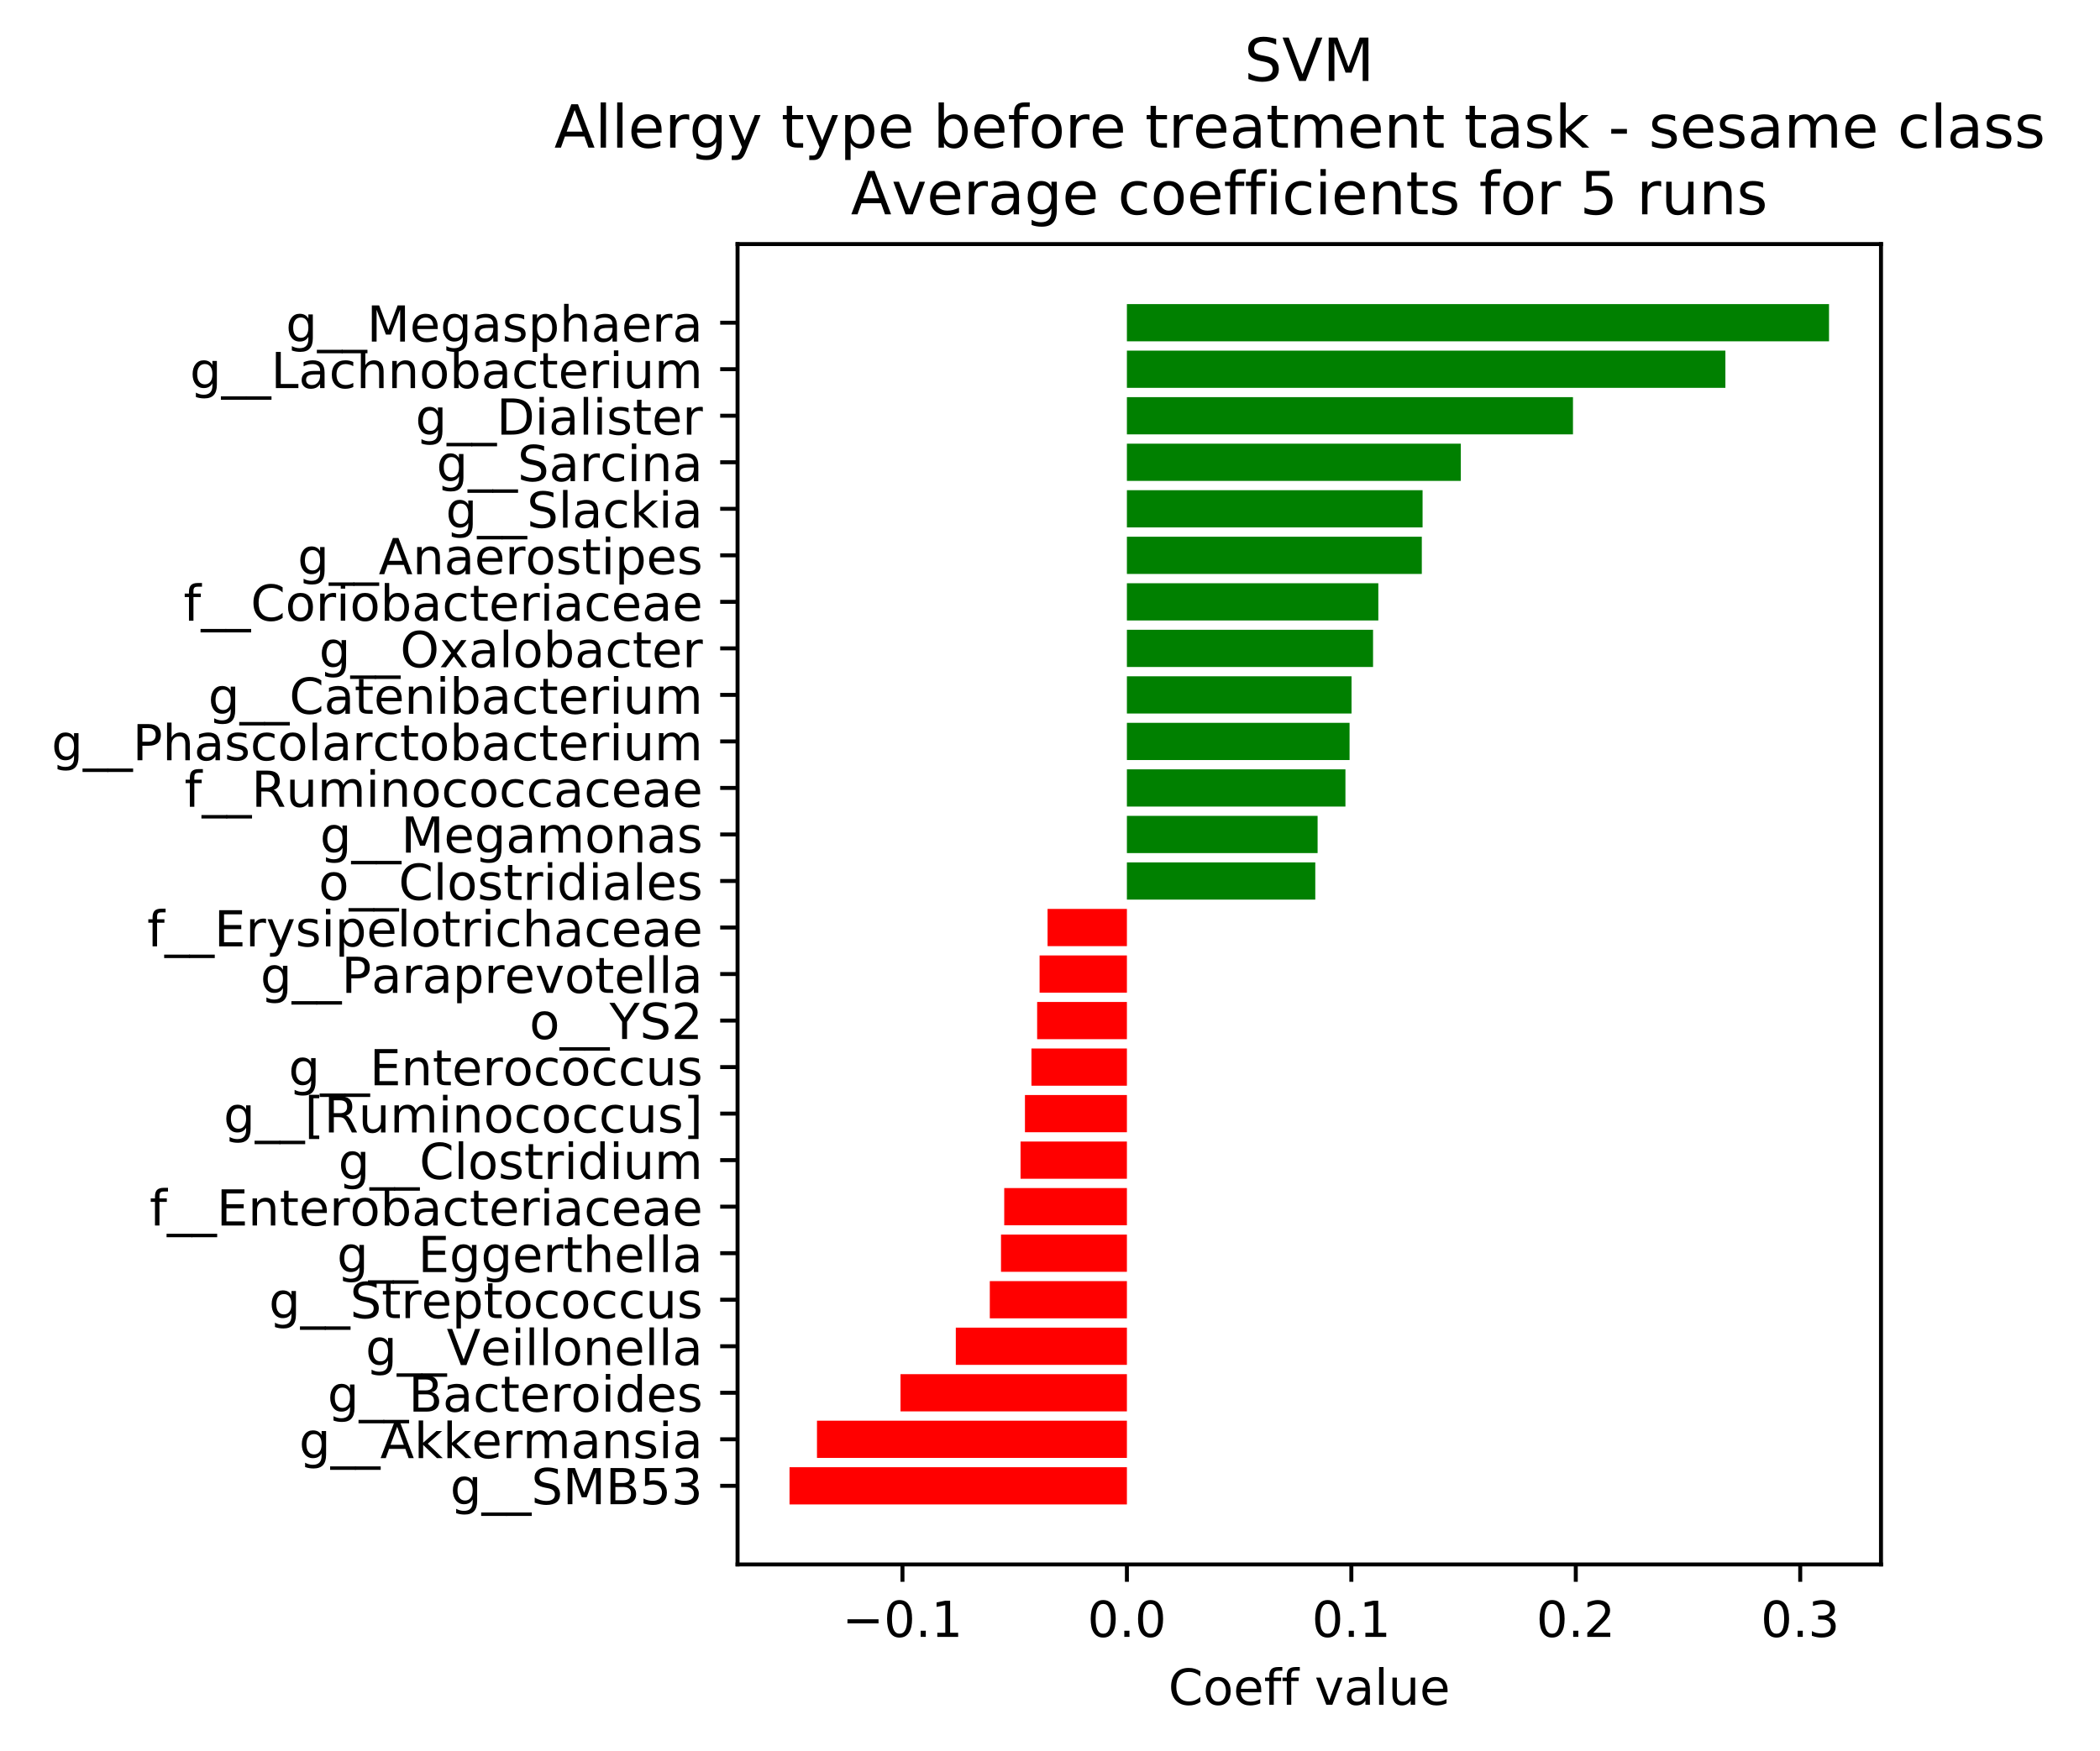 <?xml version="1.0" encoding="utf-8" standalone="no"?>
<!DOCTYPE svg PUBLIC "-//W3C//DTD SVG 1.1//EN"
  "http://www.w3.org/Graphics/SVG/1.1/DTD/svg11.dtd">
<!-- Created with matplotlib (https://matplotlib.org/) -->
<svg height="352.861pt" version="1.1" viewBox="0 0 423.145 352.861" width="423.145pt" xmlns="http://www.w3.org/2000/svg" xmlns:xlink="http://www.w3.org/1999/xlink">
 <defs>
  <style type="text/css">
*{stroke-linecap:butt;stroke-linejoin:round;}
  </style>
 </defs>
 <g id="figure_1">
  <g id="patch_1">
   <path d="M 0 352.861 
L 423.145 352.861 
L 423.145 0 
L 0 0 
z
" style="fill:#ffffff;"/>
  </g>
  <g id="axes_1">
   <g id="patch_2">
    <path d="M 148.616 315.305 
L 379.016 315.305 
L 379.016 49.193 
L 148.616 49.193 
z
" style="fill:#ffffff;"/>
   </g>
   <g id="patch_3">
    <path clip-path="url(#p860a57037d)" d="M 227.068 303.209 
L 159.088 303.209 
L 159.088 295.707 
L 227.068 295.707 
z
" style="fill:#ff0000;"/>
   </g>
   <g id="patch_4">
    <path clip-path="url(#p860a57037d)" d="M 227.068 293.832 
L 164.62 293.832 
L 164.62 286.331 
L 227.068 286.331 
z
" style="fill:#ff0000;"/>
   </g>
   <g id="patch_5">
    <path clip-path="url(#p860a57037d)" d="M 227.068 284.455 
L 181.451 284.455 
L 181.451 276.954 
L 227.068 276.954 
z
" style="fill:#ff0000;"/>
   </g>
   <g id="patch_6">
    <path clip-path="url(#p860a57037d)" d="M 227.068 275.079 
L 192.593 275.079 
L 192.593 267.577 
L 227.068 267.577 
z
" style="fill:#ff0000;"/>
   </g>
   <g id="patch_7">
    <path clip-path="url(#p860a57037d)" d="M 227.068 265.702 
L 199.443 265.702 
L 199.443 258.201 
L 227.068 258.201 
z
" style="fill:#ff0000;"/>
   </g>
   <g id="patch_8">
    <path clip-path="url(#p860a57037d)" d="M 227.068 256.325 
L 201.7 256.325 
L 201.7 248.824 
L 227.068 248.824 
z
" style="fill:#ff0000;"/>
   </g>
   <g id="patch_9">
    <path clip-path="url(#p860a57037d)" d="M 227.068 246.948 
L 202.35 246.948 
L 202.35 239.447 
L 227.068 239.447 
z
" style="fill:#ff0000;"/>
   </g>
   <g id="patch_10">
    <path clip-path="url(#p860a57037d)" d="M 227.068 237.572 
L 205.638 237.572 
L 205.638 230.07 
L 227.068 230.07 
z
" style="fill:#ff0000;"/>
   </g>
   <g id="patch_11">
    <path clip-path="url(#p860a57037d)" d="M 227.068 228.195 
L 206.526 228.195 
L 206.526 220.694 
L 227.068 220.694 
z
" style="fill:#ff0000;"/>
   </g>
   <g id="patch_12">
    <path clip-path="url(#p860a57037d)" d="M 227.068 218.818 
L 207.834 218.818 
L 207.834 211.317 
L 227.068 211.317 
z
" style="fill:#ff0000;"/>
   </g>
   <g id="patch_13">
    <path clip-path="url(#p860a57037d)" d="M 227.068 209.441 
L 208.982 209.441 
L 208.982 201.94 
L 227.068 201.94 
z
" style="fill:#ff0000;"/>
   </g>
   <g id="patch_14">
    <path clip-path="url(#p860a57037d)" d="M 227.068 200.065 
L 209.474 200.065 
L 209.474 192.563 
L 227.068 192.563 
z
" style="fill:#ff0000;"/>
   </g>
   <g id="patch_15">
    <path clip-path="url(#p860a57037d)" d="M 227.068 190.688 
L 211.081 190.688 
L 211.081 183.187 
L 227.068 183.187 
z
" style="fill:#ff0000;"/>
   </g>
   <g id="patch_16">
    <path clip-path="url(#p860a57037d)" d="M 227.068 181.311 
L 265.025 181.311 
L 265.025 173.81 
L 227.068 173.81 
z
" style="fill:#008000;"/>
   </g>
   <g id="patch_17">
    <path clip-path="url(#p860a57037d)" d="M 227.068 171.934 
L 265.493 171.934 
L 265.493 164.433 
L 227.068 164.433 
z
" style="fill:#008000;"/>
   </g>
   <g id="patch_18">
    <path clip-path="url(#p860a57037d)" d="M 227.068 162.558 
L 271.101 162.558 
L 271.101 155.056 
L 227.068 155.056 
z
" style="fill:#008000;"/>
   </g>
   <g id="patch_19">
    <path clip-path="url(#p860a57037d)" d="M 227.068 153.181 
L 271.934 153.181 
L 271.934 145.68 
L 227.068 145.68 
z
" style="fill:#008000;"/>
   </g>
   <g id="patch_20">
    <path clip-path="url(#p860a57037d)" d="M 227.068 143.804 
L 272.329 143.804 
L 272.329 136.303 
L 227.068 136.303 
z
" style="fill:#008000;"/>
   </g>
   <g id="patch_21">
    <path clip-path="url(#p860a57037d)" d="M 227.068 134.427 
L 276.666 134.427 
L 276.666 126.926 
L 227.068 126.926 
z
" style="fill:#008000;"/>
   </g>
   <g id="patch_22">
    <path clip-path="url(#p860a57037d)" d="M 227.068 125.051 
L 277.729 125.051 
L 277.729 117.549 
L 227.068 117.549 
z
" style="fill:#008000;"/>
   </g>
   <g id="patch_23">
    <path clip-path="url(#p860a57037d)" d="M 227.068 115.674 
L 286.491 115.674 
L 286.491 108.173 
L 227.068 108.173 
z
" style="fill:#008000;"/>
   </g>
   <g id="patch_24">
    <path clip-path="url(#p860a57037d)" d="M 227.068 106.297 
L 286.646 106.297 
L 286.646 98.796 
L 227.068 98.796 
z
" style="fill:#008000;"/>
   </g>
   <g id="patch_25">
    <path clip-path="url(#p860a57037d)" d="M 227.068 96.921 
L 294.348 96.921 
L 294.348 89.419 
L 227.068 89.419 
z
" style="fill:#008000;"/>
   </g>
   <g id="patch_26">
    <path clip-path="url(#p860a57037d)" d="M 227.068 87.544 
L 316.95 87.544 
L 316.95 80.042 
L 227.068 80.042 
z
" style="fill:#008000;"/>
   </g>
   <g id="patch_27">
    <path clip-path="url(#p860a57037d)" d="M 227.068 78.167 
L 347.661 78.167 
L 347.661 70.666 
L 227.068 70.666 
z
" style="fill:#008000;"/>
   </g>
   <g id="patch_28">
    <path clip-path="url(#p860a57037d)" d="M 227.068 68.79 
L 368.543 68.79 
L 368.543 61.289 
L 227.068 61.289 
z
" style="fill:#008000;"/>
   </g>
   <g id="matplotlib.axis_1">
    <g id="xtick_1">
     <g id="line2d_1">
      <defs>
       <path d="M 0 0 
L 0 3.5 
" id="m7d50c75ca8" style="stroke:#000000;stroke-width:0.8;"/>
      </defs>
      <g>
       <use style="stroke:#000000;stroke-width:0.8;" x="181.844" xlink:href="#m7d50c75ca8" y="315.305"/>
      </g>
     </g>
     <g id="text_1">
      <!-- −0.1 -->
      <defs>
       <path d="M 10.594 35.5 
L 73.188 35.5 
L 73.188 27.203 
L 10.594 27.203 
z
" id="DejaVuSans-8722"/>
       <path d="M 31.781 66.406 
Q 24.172 66.406 20.328 58.906 
Q 16.5 51.422 16.5 36.375 
Q 16.5 21.391 20.328 13.891 
Q 24.172 6.391 31.781 6.391 
Q 39.453 6.391 43.281 13.891 
Q 47.125 21.391 47.125 36.375 
Q 47.125 51.422 43.281 58.906 
Q 39.453 66.406 31.781 66.406 
z
M 31.781 74.219 
Q 44.047 74.219 50.516 64.516 
Q 56.984 54.828 56.984 36.375 
Q 56.984 17.969 50.516 8.266 
Q 44.047 -1.422 31.781 -1.422 
Q 19.531 -1.422 13.062 8.266 
Q 6.594 17.969 6.594 36.375 
Q 6.594 54.828 13.062 64.516 
Q 19.531 74.219 31.781 74.219 
z
" id="DejaVuSans-48"/>
       <path d="M 10.688 12.406 
L 21 12.406 
L 21 0 
L 10.688 0 
z
" id="DejaVuSans-46"/>
       <path d="M 12.406 8.297 
L 28.516 8.297 
L 28.516 63.922 
L 10.984 60.406 
L 10.984 69.391 
L 28.422 72.906 
L 38.281 72.906 
L 38.281 8.297 
L 54.391 8.297 
L 54.391 0 
L 12.406 0 
z
" id="DejaVuSans-49"/>
      </defs>
      <g transform="translate(169.702 329.903)scale(0.1 -0.1)">
       <use xlink:href="#DejaVuSans-8722"/>
       <use x="83.789" xlink:href="#DejaVuSans-48"/>
       <use x="147.412" xlink:href="#DejaVuSans-46"/>
       <use x="179.199" xlink:href="#DejaVuSans-49"/>
      </g>
     </g>
    </g>
    <g id="xtick_2">
     <g id="line2d_2">
      <g>
       <use style="stroke:#000000;stroke-width:0.8;" x="227.068" xlink:href="#m7d50c75ca8" y="315.305"/>
      </g>
     </g>
     <g id="text_2">
      <!-- 0.0 -->
      <g transform="translate(219.117 329.903)scale(0.1 -0.1)">
       <use xlink:href="#DejaVuSans-48"/>
       <use x="63.623" xlink:href="#DejaVuSans-46"/>
       <use x="95.41" xlink:href="#DejaVuSans-48"/>
      </g>
     </g>
    </g>
    <g id="xtick_3">
     <g id="line2d_3">
      <g>
       <use style="stroke:#000000;stroke-width:0.8;" x="272.293" xlink:href="#m7d50c75ca8" y="315.305"/>
      </g>
     </g>
     <g id="text_3">
      <!-- 0.1 -->
      <g transform="translate(264.341 329.903)scale(0.1 -0.1)">
       <use xlink:href="#DejaVuSans-48"/>
       <use x="63.623" xlink:href="#DejaVuSans-46"/>
       <use x="95.41" xlink:href="#DejaVuSans-49"/>
      </g>
     </g>
    </g>
    <g id="xtick_4">
     <g id="line2d_4">
      <g>
       <use style="stroke:#000000;stroke-width:0.8;" x="317.517" xlink:href="#m7d50c75ca8" y="315.305"/>
      </g>
     </g>
     <g id="text_4">
      <!-- 0.2 -->
      <defs>
       <path d="M 19.188 8.297 
L 53.609 8.297 
L 53.609 0 
L 7.328 0 
L 7.328 8.297 
Q 12.938 14.109 22.625 23.891 
Q 32.328 33.688 34.812 36.531 
Q 39.547 41.844 41.422 45.531 
Q 43.312 49.219 43.312 52.781 
Q 43.312 58.594 39.234 62.25 
Q 35.156 65.922 28.609 65.922 
Q 23.969 65.922 18.812 64.312 
Q 13.672 62.703 7.812 59.422 
L 7.812 69.391 
Q 13.766 71.781 18.938 73 
Q 24.125 74.219 28.422 74.219 
Q 39.75 74.219 46.484 68.547 
Q 53.219 62.891 53.219 53.422 
Q 53.219 48.922 51.531 44.891 
Q 49.859 40.875 45.406 35.406 
Q 44.188 33.984 37.641 27.219 
Q 31.109 20.453 19.188 8.297 
z
" id="DejaVuSans-50"/>
      </defs>
      <g transform="translate(309.566 329.903)scale(0.1 -0.1)">
       <use xlink:href="#DejaVuSans-48"/>
       <use x="63.623" xlink:href="#DejaVuSans-46"/>
       <use x="95.41" xlink:href="#DejaVuSans-50"/>
      </g>
     </g>
    </g>
    <g id="xtick_5">
     <g id="line2d_5">
      <g>
       <use style="stroke:#000000;stroke-width:0.8;" x="362.742" xlink:href="#m7d50c75ca8" y="315.305"/>
      </g>
     </g>
     <g id="text_5">
      <!-- 0.3 -->
      <defs>
       <path d="M 40.578 39.312 
Q 47.656 37.797 51.625 33 
Q 55.609 28.219 55.609 21.188 
Q 55.609 10.406 48.188 4.484 
Q 40.766 -1.422 27.094 -1.422 
Q 22.516 -1.422 17.656 -0.516 
Q 12.797 0.391 7.625 2.203 
L 7.625 11.719 
Q 11.719 9.328 16.594 8.109 
Q 21.484 6.891 26.812 6.891 
Q 36.078 6.891 40.938 10.547 
Q 45.797 14.203 45.797 21.188 
Q 45.797 27.641 41.281 31.266 
Q 36.766 34.906 28.719 34.906 
L 20.219 34.906 
L 20.219 43.016 
L 29.109 43.016 
Q 36.375 43.016 40.234 45.922 
Q 44.094 48.828 44.094 54.297 
Q 44.094 59.906 40.109 62.906 
Q 36.141 65.922 28.719 65.922 
Q 24.656 65.922 20.016 65.031 
Q 15.375 64.156 9.812 62.312 
L 9.812 71.094 
Q 15.438 72.656 20.344 73.438 
Q 25.25 74.219 29.594 74.219 
Q 40.828 74.219 47.359 69.109 
Q 53.906 64.016 53.906 55.328 
Q 53.906 49.266 50.438 45.094 
Q 46.969 40.922 40.578 39.312 
z
" id="DejaVuSans-51"/>
      </defs>
      <g transform="translate(354.791 329.903)scale(0.1 -0.1)">
       <use xlink:href="#DejaVuSans-48"/>
       <use x="63.623" xlink:href="#DejaVuSans-46"/>
       <use x="95.41" xlink:href="#DejaVuSans-51"/>
      </g>
     </g>
    </g>
    <g id="text_6">
     <!-- Coeff value -->
     <defs>
      <path d="M 64.406 67.281 
L 64.406 56.891 
Q 59.422 61.531 53.781 63.812 
Q 48.141 66.109 41.797 66.109 
Q 29.297 66.109 22.656 58.469 
Q 16.016 50.828 16.016 36.375 
Q 16.016 21.969 22.656 14.328 
Q 29.297 6.688 41.797 6.688 
Q 48.141 6.688 53.781 8.984 
Q 59.422 11.281 64.406 15.922 
L 64.406 5.609 
Q 59.234 2.094 53.438 0.328 
Q 47.656 -1.422 41.219 -1.422 
Q 24.656 -1.422 15.125 8.703 
Q 5.609 18.844 5.609 36.375 
Q 5.609 53.953 15.125 64.078 
Q 24.656 74.219 41.219 74.219 
Q 47.75 74.219 53.531 72.484 
Q 59.328 70.75 64.406 67.281 
z
" id="DejaVuSans-67"/>
      <path d="M 30.609 48.391 
Q 23.391 48.391 19.188 42.75 
Q 14.984 37.109 14.984 27.297 
Q 14.984 17.484 19.156 11.844 
Q 23.344 6.203 30.609 6.203 
Q 37.797 6.203 41.984 11.859 
Q 46.188 17.531 46.188 27.297 
Q 46.188 37.016 41.984 42.703 
Q 37.797 48.391 30.609 48.391 
z
M 30.609 56 
Q 42.328 56 49.016 48.375 
Q 55.719 40.766 55.719 27.297 
Q 55.719 13.875 49.016 6.219 
Q 42.328 -1.422 30.609 -1.422 
Q 18.844 -1.422 12.172 6.219 
Q 5.516 13.875 5.516 27.297 
Q 5.516 40.766 12.172 48.375 
Q 18.844 56 30.609 56 
z
" id="DejaVuSans-111"/>
      <path d="M 56.203 29.594 
L 56.203 25.203 
L 14.891 25.203 
Q 15.484 15.922 20.484 11.062 
Q 25.484 6.203 34.422 6.203 
Q 39.594 6.203 44.453 7.469 
Q 49.312 8.734 54.109 11.281 
L 54.109 2.781 
Q 49.266 0.734 44.188 -0.344 
Q 39.109 -1.422 33.891 -1.422 
Q 20.797 -1.422 13.156 6.188 
Q 5.516 13.812 5.516 26.812 
Q 5.516 40.234 12.766 48.109 
Q 20.016 56 32.328 56 
Q 43.359 56 49.781 48.891 
Q 56.203 41.797 56.203 29.594 
z
M 47.219 32.234 
Q 47.125 39.594 43.094 43.984 
Q 39.062 48.391 32.422 48.391 
Q 24.906 48.391 20.391 44.141 
Q 15.875 39.891 15.188 32.172 
z
" id="DejaVuSans-101"/>
      <path d="M 37.109 75.984 
L 37.109 68.5 
L 28.516 68.5 
Q 23.688 68.5 21.797 66.547 
Q 19.922 64.594 19.922 59.516 
L 19.922 54.688 
L 34.719 54.688 
L 34.719 47.703 
L 19.922 47.703 
L 19.922 0 
L 10.891 0 
L 10.891 47.703 
L 2.297 47.703 
L 2.297 54.688 
L 10.891 54.688 
L 10.891 58.5 
Q 10.891 67.625 15.141 71.797 
Q 19.391 75.984 28.609 75.984 
z
" id="DejaVuSans-102"/>
      <path id="DejaVuSans-32"/>
      <path d="M 2.984 54.688 
L 12.5 54.688 
L 29.594 8.797 
L 46.688 54.688 
L 56.203 54.688 
L 35.688 0 
L 23.484 0 
z
" id="DejaVuSans-118"/>
      <path d="M 34.281 27.484 
Q 23.391 27.484 19.188 25 
Q 14.984 22.516 14.984 16.5 
Q 14.984 11.719 18.141 8.906 
Q 21.297 6.109 26.703 6.109 
Q 34.188 6.109 38.703 11.406 
Q 43.219 16.703 43.219 25.484 
L 43.219 27.484 
z
M 52.203 31.203 
L 52.203 0 
L 43.219 0 
L 43.219 8.297 
Q 40.141 3.328 35.547 0.953 
Q 30.953 -1.422 24.312 -1.422 
Q 15.922 -1.422 10.953 3.297 
Q 6 8.016 6 15.922 
Q 6 25.141 12.172 29.828 
Q 18.359 34.516 30.609 34.516 
L 43.219 34.516 
L 43.219 35.406 
Q 43.219 41.609 39.141 45 
Q 35.062 48.391 27.688 48.391 
Q 23 48.391 18.547 47.266 
Q 14.109 46.141 10.016 43.891 
L 10.016 52.203 
Q 14.938 54.109 19.578 55.047 
Q 24.219 56 28.609 56 
Q 40.484 56 46.344 49.844 
Q 52.203 43.703 52.203 31.203 
z
" id="DejaVuSans-97"/>
      <path d="M 9.422 75.984 
L 18.406 75.984 
L 18.406 0 
L 9.422 0 
z
" id="DejaVuSans-108"/>
      <path d="M 8.5 21.578 
L 8.5 54.688 
L 17.484 54.688 
L 17.484 21.922 
Q 17.484 14.156 20.5 10.266 
Q 23.531 6.391 29.594 6.391 
Q 36.859 6.391 41.078 11.031 
Q 45.312 15.672 45.312 23.688 
L 45.312 54.688 
L 54.297 54.688 
L 54.297 0 
L 45.312 0 
L 45.312 8.406 
Q 42.047 3.422 37.719 1 
Q 33.406 -1.422 27.688 -1.422 
Q 18.266 -1.422 13.375 4.438 
Q 8.5 10.297 8.5 21.578 
z
M 31.109 56 
z
" id="DejaVuSans-117"/>
     </defs>
     <g transform="translate(235.421 343.581)scale(0.1 -0.1)">
      <use xlink:href="#DejaVuSans-67"/>
      <use x="69.824" xlink:href="#DejaVuSans-111"/>
      <use x="131.006" xlink:href="#DejaVuSans-101"/>
      <use x="192.529" xlink:href="#DejaVuSans-102"/>
      <use x="227.734" xlink:href="#DejaVuSans-102"/>
      <use x="262.939" xlink:href="#DejaVuSans-32"/>
      <use x="294.727" xlink:href="#DejaVuSans-118"/>
      <use x="353.906" xlink:href="#DejaVuSans-97"/>
      <use x="415.186" xlink:href="#DejaVuSans-108"/>
      <use x="442.969" xlink:href="#DejaVuSans-117"/>
      <use x="506.348" xlink:href="#DejaVuSans-101"/>
     </g>
    </g>
   </g>
   <g id="matplotlib.axis_2">
    <g id="ytick_1">
     <g id="line2d_6">
      <defs>
       <path d="M 0 0 
L -3.5 0 
" id="m09bf3fcb4b" style="stroke:#000000;stroke-width:0.8;"/>
      </defs>
      <g>
       <use style="stroke:#000000;stroke-width:0.8;" x="148.616" xlink:href="#m09bf3fcb4b" y="299.458"/>
      </g>
     </g>
     <g id="text_7">
      <!--  g__SMB53 -->
      <defs>
       <path d="M 45.406 27.984 
Q 45.406 37.75 41.375 43.109 
Q 37.359 48.484 30.078 48.484 
Q 22.859 48.484 18.828 43.109 
Q 14.797 37.75 14.797 27.984 
Q 14.797 18.266 18.828 12.891 
Q 22.859 7.516 30.078 7.516 
Q 37.359 7.516 41.375 12.891 
Q 45.406 18.266 45.406 27.984 
z
M 54.391 6.781 
Q 54.391 -7.172 48.188 -13.984 
Q 42 -20.797 29.203 -20.797 
Q 24.469 -20.797 20.266 -20.094 
Q 16.062 -19.391 12.109 -17.922 
L 12.109 -9.188 
Q 16.062 -11.328 19.922 -12.344 
Q 23.781 -13.375 27.781 -13.375 
Q 36.625 -13.375 41.016 -8.766 
Q 45.406 -4.156 45.406 5.172 
L 45.406 9.625 
Q 42.625 4.781 38.281 2.391 
Q 33.938 0 27.875 0 
Q 17.828 0 11.672 7.656 
Q 5.516 15.328 5.516 27.984 
Q 5.516 40.672 11.672 48.328 
Q 17.828 56 27.875 56 
Q 33.938 56 38.281 53.609 
Q 42.625 51.219 45.406 46.391 
L 45.406 54.688 
L 54.391 54.688 
z
" id="DejaVuSans-103"/>
       <path d="M 50.984 -16.609 
L 50.984 -23.578 
L -0.984 -23.578 
L -0.984 -16.609 
z
" id="DejaVuSans-95"/>
       <path d="M 53.516 70.516 
L 53.516 60.891 
Q 47.906 63.578 42.922 64.891 
Q 37.938 66.219 33.297 66.219 
Q 25.25 66.219 20.875 63.094 
Q 16.5 59.969 16.5 54.203 
Q 16.5 49.359 19.406 46.891 
Q 22.312 44.438 30.422 42.922 
L 36.375 41.703 
Q 47.406 39.594 52.656 34.297 
Q 57.906 29 57.906 20.125 
Q 57.906 9.516 50.797 4.047 
Q 43.703 -1.422 29.984 -1.422 
Q 24.812 -1.422 18.969 -0.25 
Q 13.141 0.922 6.891 3.219 
L 6.891 13.375 
Q 12.891 10.016 18.656 8.297 
Q 24.422 6.594 29.984 6.594 
Q 38.422 6.594 43.016 9.906 
Q 47.609 13.234 47.609 19.391 
Q 47.609 24.75 44.312 27.781 
Q 41.016 30.812 33.5 32.328 
L 27.484 33.5 
Q 16.453 35.688 11.516 40.375 
Q 6.594 45.062 6.594 53.422 
Q 6.594 63.094 13.406 68.656 
Q 20.219 74.219 32.172 74.219 
Q 37.312 74.219 42.625 73.281 
Q 47.953 72.359 53.516 70.516 
z
" id="DejaVuSans-83"/>
       <path d="M 9.812 72.906 
L 24.516 72.906 
L 43.109 23.297 
L 61.812 72.906 
L 76.516 72.906 
L 76.516 0 
L 66.891 0 
L 66.891 64.016 
L 48.094 14.016 
L 38.188 14.016 
L 19.391 64.016 
L 19.391 0 
L 9.812 0 
z
" id="DejaVuSans-77"/>
       <path d="M 19.672 34.812 
L 19.672 8.109 
L 35.5 8.109 
Q 43.453 8.109 47.281 11.406 
Q 51.125 14.703 51.125 21.484 
Q 51.125 28.328 47.281 31.562 
Q 43.453 34.812 35.5 34.812 
z
M 19.672 64.797 
L 19.672 42.828 
L 34.281 42.828 
Q 41.5 42.828 45.031 45.531 
Q 48.578 48.25 48.578 53.812 
Q 48.578 59.328 45.031 62.062 
Q 41.5 64.797 34.281 64.797 
z
M 9.812 72.906 
L 35.016 72.906 
Q 46.297 72.906 52.391 68.219 
Q 58.5 63.531 58.5 54.891 
Q 58.5 48.188 55.375 44.234 
Q 52.25 40.281 46.188 39.312 
Q 53.469 37.75 57.5 32.781 
Q 61.531 27.828 61.531 20.406 
Q 61.531 10.641 54.891 5.312 
Q 48.25 0 35.984 0 
L 9.812 0 
z
" id="DejaVuSans-66"/>
       <path d="M 10.797 72.906 
L 49.516 72.906 
L 49.516 64.594 
L 19.828 64.594 
L 19.828 46.734 
Q 21.969 47.469 24.109 47.828 
Q 26.266 48.188 28.422 48.188 
Q 40.625 48.188 47.75 41.5 
Q 54.891 34.812 54.891 23.391 
Q 54.891 11.625 47.562 5.094 
Q 40.234 -1.422 26.906 -1.422 
Q 22.312 -1.422 17.547 -0.641 
Q 12.797 0.141 7.719 1.703 
L 7.719 11.625 
Q 12.109 9.234 16.797 8.062 
Q 21.484 6.891 26.703 6.891 
Q 35.156 6.891 40.078 11.328 
Q 45.016 15.766 45.016 23.391 
Q 45.016 31 40.078 35.438 
Q 35.156 39.891 26.703 39.891 
Q 22.75 39.891 18.812 39.016 
Q 14.891 38.141 10.797 36.281 
z
" id="DejaVuSans-53"/>
      </defs>
      <g transform="translate(87.527 303.169)scale(0.1 -0.1)">
       <use xlink:href="#DejaVuSans-32"/>
       <use x="31.787" xlink:href="#DejaVuSans-103"/>
       <use x="95.264" xlink:href="#DejaVuSans-95"/>
       <use x="145.264" xlink:href="#DejaVuSans-95"/>
       <use x="195.264" xlink:href="#DejaVuSans-83"/>
       <use x="258.74" xlink:href="#DejaVuSans-77"/>
       <use x="345.02" xlink:href="#DejaVuSans-66"/>
       <use x="413.623" xlink:href="#DejaVuSans-53"/>
       <use x="477.246" xlink:href="#DejaVuSans-51"/>
      </g>
     </g>
    </g>
    <g id="ytick_2">
     <g id="line2d_7">
      <g>
       <use style="stroke:#000000;stroke-width:0.8;" x="148.616" xlink:href="#m09bf3fcb4b" y="290.081"/>
      </g>
     </g>
     <g id="text_8">
      <!--  g__Akkermansia -->
      <defs>
       <path d="M 34.188 63.188 
L 20.797 26.906 
L 47.609 26.906 
z
M 28.609 72.906 
L 39.797 72.906 
L 67.578 0 
L 57.328 0 
L 50.688 18.703 
L 17.828 18.703 
L 11.188 0 
L 0.781 0 
z
" id="DejaVuSans-65"/>
       <path d="M 9.078 75.984 
L 18.109 75.984 
L 18.109 31.109 
L 44.922 54.688 
L 56.391 54.688 
L 27.391 29.109 
L 57.625 0 
L 45.906 0 
L 18.109 26.703 
L 18.109 0 
L 9.078 0 
z
" id="DejaVuSans-107"/>
       <path d="M 41.109 46.297 
Q 39.594 47.172 37.812 47.578 
Q 36.031 48 33.891 48 
Q 26.266 48 22.188 43.047 
Q 18.109 38.094 18.109 28.812 
L 18.109 0 
L 9.078 0 
L 9.078 54.688 
L 18.109 54.688 
L 18.109 46.188 
Q 20.953 51.172 25.484 53.578 
Q 30.031 56 36.531 56 
Q 37.453 56 38.578 55.875 
Q 39.703 55.766 41.062 55.516 
z
" id="DejaVuSans-114"/>
       <path d="M 52 44.188 
Q 55.375 50.25 60.062 53.125 
Q 64.75 56 71.094 56 
Q 79.641 56 84.281 50.016 
Q 88.922 44.047 88.922 33.016 
L 88.922 0 
L 79.891 0 
L 79.891 32.719 
Q 79.891 40.578 77.094 44.375 
Q 74.312 48.188 68.609 48.188 
Q 61.625 48.188 57.562 43.547 
Q 53.516 38.922 53.516 30.906 
L 53.516 0 
L 44.484 0 
L 44.484 32.719 
Q 44.484 40.625 41.703 44.406 
Q 38.922 48.188 33.109 48.188 
Q 26.219 48.188 22.156 43.531 
Q 18.109 38.875 18.109 30.906 
L 18.109 0 
L 9.078 0 
L 9.078 54.688 
L 18.109 54.688 
L 18.109 46.188 
Q 21.188 51.219 25.484 53.609 
Q 29.781 56 35.688 56 
Q 41.656 56 45.828 52.969 
Q 50 49.953 52 44.188 
z
" id="DejaVuSans-109"/>
       <path d="M 54.891 33.016 
L 54.891 0 
L 45.906 0 
L 45.906 32.719 
Q 45.906 40.484 42.875 44.328 
Q 39.844 48.188 33.797 48.188 
Q 26.516 48.188 22.312 43.547 
Q 18.109 38.922 18.109 30.906 
L 18.109 0 
L 9.078 0 
L 9.078 54.688 
L 18.109 54.688 
L 18.109 46.188 
Q 21.344 51.125 25.703 53.562 
Q 30.078 56 35.797 56 
Q 45.219 56 50.047 50.172 
Q 54.891 44.344 54.891 33.016 
z
" id="DejaVuSans-110"/>
       <path d="M 44.281 53.078 
L 44.281 44.578 
Q 40.484 46.531 36.375 47.5 
Q 32.281 48.484 27.875 48.484 
Q 21.188 48.484 17.844 46.438 
Q 14.5 44.391 14.5 40.281 
Q 14.5 37.156 16.891 35.375 
Q 19.281 33.594 26.516 31.984 
L 29.594 31.297 
Q 39.156 29.25 43.188 25.516 
Q 47.219 21.781 47.219 15.094 
Q 47.219 7.469 41.188 3.016 
Q 35.156 -1.422 24.609 -1.422 
Q 20.219 -1.422 15.453 -0.562 
Q 10.688 0.297 5.422 2 
L 5.422 11.281 
Q 10.406 8.688 15.234 7.391 
Q 20.062 6.109 24.812 6.109 
Q 31.156 6.109 34.562 8.281 
Q 37.984 10.453 37.984 14.406 
Q 37.984 18.062 35.516 20.016 
Q 33.062 21.969 24.703 23.781 
L 21.578 24.516 
Q 13.234 26.266 9.516 29.906 
Q 5.812 33.547 5.812 39.891 
Q 5.812 47.609 11.281 51.797 
Q 16.75 56 26.812 56 
Q 31.781 56 36.172 55.266 
Q 40.578 54.547 44.281 53.078 
z
" id="DejaVuSans-115"/>
       <path d="M 9.422 54.688 
L 18.406 54.688 
L 18.406 0 
L 9.422 0 
z
M 9.422 75.984 
L 18.406 75.984 
L 18.406 64.594 
L 9.422 64.594 
z
" id="DejaVuSans-105"/>
      </defs>
      <g transform="translate(57.087 293.881)scale(0.1 -0.1)">
       <use xlink:href="#DejaVuSans-32"/>
       <use x="31.787" xlink:href="#DejaVuSans-103"/>
       <use x="95.264" xlink:href="#DejaVuSans-95"/>
       <use x="145.264" xlink:href="#DejaVuSans-95"/>
       <use x="195.264" xlink:href="#DejaVuSans-65"/>
       <use x="263.672" xlink:href="#DejaVuSans-107"/>
       <use x="321.582" xlink:href="#DejaVuSans-107"/>
       <use x="379.445" xlink:href="#DejaVuSans-101"/>
       <use x="440.969" xlink:href="#DejaVuSans-114"/>
       <use x="482.066" xlink:href="#DejaVuSans-109"/>
       <use x="579.479" xlink:href="#DejaVuSans-97"/>
       <use x="640.758" xlink:href="#DejaVuSans-110"/>
       <use x="704.137" xlink:href="#DejaVuSans-115"/>
       <use x="756.236" xlink:href="#DejaVuSans-105"/>
       <use x="784.02" xlink:href="#DejaVuSans-97"/>
      </g>
     </g>
    </g>
    <g id="ytick_3">
     <g id="line2d_8">
      <g>
       <use style="stroke:#000000;stroke-width:0.8;" x="148.616" xlink:href="#m09bf3fcb4b" y="280.705"/>
      </g>
     </g>
     <g id="text_9">
      <!--  g__Bacteroides -->
      <defs>
       <path d="M 48.781 52.594 
L 48.781 44.188 
Q 44.969 46.297 41.141 47.344 
Q 37.312 48.391 33.406 48.391 
Q 24.656 48.391 19.812 42.844 
Q 14.984 37.312 14.984 27.297 
Q 14.984 17.281 19.812 11.734 
Q 24.656 6.203 33.406 6.203 
Q 37.312 6.203 41.141 7.25 
Q 44.969 8.297 48.781 10.406 
L 48.781 2.094 
Q 45.016 0.344 40.984 -0.531 
Q 36.969 -1.422 32.422 -1.422 
Q 20.062 -1.422 12.781 6.344 
Q 5.516 14.109 5.516 27.297 
Q 5.516 40.672 12.859 48.328 
Q 20.219 56 33.016 56 
Q 37.156 56 41.109 55.141 
Q 45.062 54.297 48.781 52.594 
z
" id="DejaVuSans-99"/>
       <path d="M 18.312 70.219 
L 18.312 54.688 
L 36.812 54.688 
L 36.812 47.703 
L 18.312 47.703 
L 18.312 18.016 
Q 18.312 11.328 20.141 9.422 
Q 21.969 7.516 27.594 7.516 
L 36.812 7.516 
L 36.812 0 
L 27.594 0 
Q 17.188 0 13.234 3.875 
Q 9.281 7.766 9.281 18.016 
L 9.281 47.703 
L 2.688 47.703 
L 2.688 54.688 
L 9.281 54.688 
L 9.281 70.219 
z
" id="DejaVuSans-116"/>
       <path d="M 45.406 46.391 
L 45.406 75.984 
L 54.391 75.984 
L 54.391 0 
L 45.406 0 
L 45.406 8.203 
Q 42.578 3.328 38.25 0.953 
Q 33.938 -1.422 27.875 -1.422 
Q 17.969 -1.422 11.734 6.484 
Q 5.516 14.406 5.516 27.297 
Q 5.516 40.188 11.734 48.094 
Q 17.969 56 27.875 56 
Q 33.938 56 38.25 53.625 
Q 42.578 51.266 45.406 46.391 
z
M 14.797 27.297 
Q 14.797 17.391 18.875 11.75 
Q 22.953 6.109 30.078 6.109 
Q 37.203 6.109 41.297 11.75 
Q 45.406 17.391 45.406 27.297 
Q 45.406 37.203 41.297 42.844 
Q 37.203 48.484 30.078 48.484 
Q 22.953 48.484 18.875 42.844 
Q 14.797 37.203 14.797 27.297 
z
" id="DejaVuSans-100"/>
      </defs>
      <g transform="translate(62.812 284.504)scale(0.1 -0.1)">
       <use xlink:href="#DejaVuSans-32"/>
       <use x="31.787" xlink:href="#DejaVuSans-103"/>
       <use x="95.264" xlink:href="#DejaVuSans-95"/>
       <use x="145.264" xlink:href="#DejaVuSans-95"/>
       <use x="195.264" xlink:href="#DejaVuSans-66"/>
       <use x="263.867" xlink:href="#DejaVuSans-97"/>
       <use x="325.146" xlink:href="#DejaVuSans-99"/>
       <use x="380.127" xlink:href="#DejaVuSans-116"/>
       <use x="419.336" xlink:href="#DejaVuSans-101"/>
       <use x="480.859" xlink:href="#DejaVuSans-114"/>
       <use x="521.941" xlink:href="#DejaVuSans-111"/>
       <use x="583.123" xlink:href="#DejaVuSans-105"/>
       <use x="610.906" xlink:href="#DejaVuSans-100"/>
       <use x="674.383" xlink:href="#DejaVuSans-101"/>
       <use x="735.906" xlink:href="#DejaVuSans-115"/>
      </g>
     </g>
    </g>
    <g id="ytick_4">
     <g id="line2d_9">
      <g>
       <use style="stroke:#000000;stroke-width:0.8;" x="148.616" xlink:href="#m09bf3fcb4b" y="271.328"/>
      </g>
     </g>
     <g id="text_10">
      <!--  g__Veillonella -->
      <defs>
       <path d="M 28.609 0 
L 0.781 72.906 
L 11.078 72.906 
L 34.188 11.531 
L 57.328 72.906 
L 67.578 72.906 
L 39.797 0 
z
" id="DejaVuSans-86"/>
      </defs>
      <g transform="translate(70.478 275.127)scale(0.1 -0.1)">
       <use xlink:href="#DejaVuSans-32"/>
       <use x="31.787" xlink:href="#DejaVuSans-103"/>
       <use x="95.264" xlink:href="#DejaVuSans-95"/>
       <use x="145.264" xlink:href="#DejaVuSans-95"/>
       <use x="195.264" xlink:href="#DejaVuSans-86"/>
       <use x="263.562" xlink:href="#DejaVuSans-101"/>
       <use x="325.086" xlink:href="#DejaVuSans-105"/>
       <use x="352.869" xlink:href="#DejaVuSans-108"/>
       <use x="380.652" xlink:href="#DejaVuSans-108"/>
       <use x="408.436" xlink:href="#DejaVuSans-111"/>
       <use x="469.617" xlink:href="#DejaVuSans-110"/>
       <use x="532.996" xlink:href="#DejaVuSans-101"/>
       <use x="594.52" xlink:href="#DejaVuSans-108"/>
       <use x="622.303" xlink:href="#DejaVuSans-108"/>
       <use x="650.086" xlink:href="#DejaVuSans-97"/>
      </g>
     </g>
    </g>
    <g id="ytick_5">
     <g id="line2d_10">
      <g>
       <use style="stroke:#000000;stroke-width:0.8;" x="148.616" xlink:href="#m09bf3fcb4b" y="261.951"/>
      </g>
     </g>
     <g id="text_11">
      <!--  g__Streptococcus -->
      <defs>
       <path d="M 18.109 8.203 
L 18.109 -20.797 
L 9.078 -20.797 
L 9.078 54.688 
L 18.109 54.688 
L 18.109 46.391 
Q 20.953 51.266 25.266 53.625 
Q 29.594 56 35.594 56 
Q 45.562 56 51.781 48.094 
Q 58.016 40.188 58.016 27.297 
Q 58.016 14.406 51.781 6.484 
Q 45.562 -1.422 35.594 -1.422 
Q 29.594 -1.422 25.266 0.953 
Q 20.953 3.328 18.109 8.203 
z
M 48.688 27.297 
Q 48.688 37.203 44.609 42.844 
Q 40.531 48.484 33.406 48.484 
Q 26.266 48.484 22.188 42.844 
Q 18.109 37.203 18.109 27.297 
Q 18.109 17.391 22.188 11.75 
Q 26.266 6.109 33.406 6.109 
Q 40.531 6.109 44.609 11.75 
Q 48.688 17.391 48.688 27.297 
z
" id="DejaVuSans-112"/>
      </defs>
      <g transform="translate(51.011 265.662)scale(0.1 -0.1)">
       <use xlink:href="#DejaVuSans-32"/>
       <use x="31.787" xlink:href="#DejaVuSans-103"/>
       <use x="95.264" xlink:href="#DejaVuSans-95"/>
       <use x="145.264" xlink:href="#DejaVuSans-95"/>
       <use x="195.264" xlink:href="#DejaVuSans-83"/>
       <use x="258.74" xlink:href="#DejaVuSans-116"/>
       <use x="297.949" xlink:href="#DejaVuSans-114"/>
       <use x="339.031" xlink:href="#DejaVuSans-101"/>
       <use x="400.555" xlink:href="#DejaVuSans-112"/>
       <use x="464.031" xlink:href="#DejaVuSans-116"/>
       <use x="503.24" xlink:href="#DejaVuSans-111"/>
       <use x="564.422" xlink:href="#DejaVuSans-99"/>
       <use x="619.402" xlink:href="#DejaVuSans-111"/>
       <use x="680.584" xlink:href="#DejaVuSans-99"/>
       <use x="735.564" xlink:href="#DejaVuSans-99"/>
       <use x="790.545" xlink:href="#DejaVuSans-117"/>
       <use x="853.924" xlink:href="#DejaVuSans-115"/>
      </g>
     </g>
    </g>
    <g id="ytick_6">
     <g id="line2d_11">
      <g>
       <use style="stroke:#000000;stroke-width:0.8;" x="148.616" xlink:href="#m09bf3fcb4b" y="252.574"/>
      </g>
     </g>
     <g id="text_12">
      <!--  g__Eggerthella -->
      <defs>
       <path d="M 9.812 72.906 
L 55.906 72.906 
L 55.906 64.594 
L 19.672 64.594 
L 19.672 43.016 
L 54.391 43.016 
L 54.391 34.719 
L 19.672 34.719 
L 19.672 8.297 
L 56.781 8.297 
L 56.781 0 
L 9.812 0 
z
" id="DejaVuSans-69"/>
       <path d="M 54.891 33.016 
L 54.891 0 
L 45.906 0 
L 45.906 32.719 
Q 45.906 40.484 42.875 44.328 
Q 39.844 48.188 33.797 48.188 
Q 26.516 48.188 22.312 43.547 
Q 18.109 38.922 18.109 30.906 
L 18.109 0 
L 9.078 0 
L 9.078 75.984 
L 18.109 75.984 
L 18.109 46.188 
Q 21.344 51.125 25.703 53.562 
Q 30.078 56 35.797 56 
Q 45.219 56 50.047 50.172 
Q 54.891 44.344 54.891 33.016 
z
" id="DejaVuSans-104"/>
      </defs>
      <g transform="translate(64.714 256.374)scale(0.1 -0.1)">
       <use xlink:href="#DejaVuSans-32"/>
       <use x="31.787" xlink:href="#DejaVuSans-103"/>
       <use x="95.264" xlink:href="#DejaVuSans-95"/>
       <use x="145.264" xlink:href="#DejaVuSans-95"/>
       <use x="195.264" xlink:href="#DejaVuSans-69"/>
       <use x="258.447" xlink:href="#DejaVuSans-103"/>
       <use x="321.924" xlink:href="#DejaVuSans-103"/>
       <use x="385.4" xlink:href="#DejaVuSans-101"/>
       <use x="446.924" xlink:href="#DejaVuSans-114"/>
       <use x="488.037" xlink:href="#DejaVuSans-116"/>
       <use x="527.246" xlink:href="#DejaVuSans-104"/>
       <use x="590.625" xlink:href="#DejaVuSans-101"/>
       <use x="652.148" xlink:href="#DejaVuSans-108"/>
       <use x="679.932" xlink:href="#DejaVuSans-108"/>
       <use x="707.715" xlink:href="#DejaVuSans-97"/>
      </g>
     </g>
    </g>
    <g id="ytick_7">
     <g id="line2d_12">
      <g>
       <use style="stroke:#000000;stroke-width:0.8;" x="148.616" xlink:href="#m09bf3fcb4b" y="243.198"/>
      </g>
     </g>
     <g id="text_13">
      <!--  f__Enterobacteriaceae -->
      <defs>
       <path d="M 48.688 27.297 
Q 48.688 37.203 44.609 42.844 
Q 40.531 48.484 33.406 48.484 
Q 26.266 48.484 22.188 42.844 
Q 18.109 37.203 18.109 27.297 
Q 18.109 17.391 22.188 11.75 
Q 26.266 6.109 33.406 6.109 
Q 40.531 6.109 44.609 11.75 
Q 48.688 17.391 48.688 27.297 
z
M 18.109 46.391 
Q 20.953 51.266 25.266 53.625 
Q 29.594 56 35.594 56 
Q 45.562 56 51.781 48.094 
Q 58.016 40.188 58.016 27.297 
Q 58.016 14.406 51.781 6.484 
Q 45.562 -1.422 35.594 -1.422 
Q 29.594 -1.422 25.266 0.953 
Q 20.953 3.328 18.109 8.203 
L 18.109 0 
L 9.078 0 
L 9.078 75.984 
L 18.109 75.984 
z
" id="DejaVuSans-98"/>
      </defs>
      <g transform="translate(26.962 246.997)scale(0.1 -0.1)">
       <use xlink:href="#DejaVuSans-32"/>
       <use x="31.787" xlink:href="#DejaVuSans-102"/>
       <use x="66.992" xlink:href="#DejaVuSans-95"/>
       <use x="116.992" xlink:href="#DejaVuSans-95"/>
       <use x="166.992" xlink:href="#DejaVuSans-69"/>
       <use x="230.176" xlink:href="#DejaVuSans-110"/>
       <use x="293.555" xlink:href="#DejaVuSans-116"/>
       <use x="332.764" xlink:href="#DejaVuSans-101"/>
       <use x="394.287" xlink:href="#DejaVuSans-114"/>
       <use x="435.369" xlink:href="#DejaVuSans-111"/>
       <use x="496.551" xlink:href="#DejaVuSans-98"/>
       <use x="560.027" xlink:href="#DejaVuSans-97"/>
       <use x="621.307" xlink:href="#DejaVuSans-99"/>
       <use x="676.287" xlink:href="#DejaVuSans-116"/>
       <use x="715.496" xlink:href="#DejaVuSans-101"/>
       <use x="777.02" xlink:href="#DejaVuSans-114"/>
       <use x="818.133" xlink:href="#DejaVuSans-105"/>
       <use x="845.916" xlink:href="#DejaVuSans-97"/>
       <use x="907.195" xlink:href="#DejaVuSans-99"/>
       <use x="962.176" xlink:href="#DejaVuSans-101"/>
       <use x="1023.699" xlink:href="#DejaVuSans-97"/>
       <use x="1084.979" xlink:href="#DejaVuSans-101"/>
      </g>
     </g>
    </g>
    <g id="ytick_8">
     <g id="line2d_13">
      <g>
       <use style="stroke:#000000;stroke-width:0.8;" x="148.616" xlink:href="#m09bf3fcb4b" y="233.821"/>
      </g>
     </g>
     <g id="text_14">
      <!--  g__Clostridium -->
      <g transform="translate(64.986 237.62)scale(0.1 -0.1)">
       <use xlink:href="#DejaVuSans-32"/>
       <use x="31.787" xlink:href="#DejaVuSans-103"/>
       <use x="95.264" xlink:href="#DejaVuSans-95"/>
       <use x="145.264" xlink:href="#DejaVuSans-95"/>
       <use x="195.264" xlink:href="#DejaVuSans-67"/>
       <use x="265.088" xlink:href="#DejaVuSans-108"/>
       <use x="292.871" xlink:href="#DejaVuSans-111"/>
       <use x="354.053" xlink:href="#DejaVuSans-115"/>
       <use x="406.152" xlink:href="#DejaVuSans-116"/>
       <use x="445.361" xlink:href="#DejaVuSans-114"/>
       <use x="486.475" xlink:href="#DejaVuSans-105"/>
       <use x="514.258" xlink:href="#DejaVuSans-100"/>
       <use x="577.734" xlink:href="#DejaVuSans-105"/>
       <use x="605.518" xlink:href="#DejaVuSans-117"/>
       <use x="668.896" xlink:href="#DejaVuSans-109"/>
      </g>
     </g>
    </g>
    <g id="ytick_9">
     <g id="line2d_14">
      <g>
       <use style="stroke:#000000;stroke-width:0.8;" x="148.616" xlink:href="#m09bf3fcb4b" y="224.444"/>
      </g>
     </g>
     <g id="text_15">
      <!--  g__[Ruminococcus] -->
      <defs>
       <path d="M 8.594 75.984 
L 29.297 75.984 
L 29.297 69 
L 17.578 69 
L 17.578 -6.203 
L 29.297 -6.203 
L 29.297 -13.188 
L 8.594 -13.188 
z
" id="DejaVuSans-91"/>
       <path d="M 44.391 34.188 
Q 47.562 33.109 50.562 29.594 
Q 53.562 26.078 56.594 19.922 
L 66.609 0 
L 56 0 
L 46.688 18.703 
Q 43.062 26.031 39.672 28.422 
Q 36.281 30.812 30.422 30.812 
L 19.672 30.812 
L 19.672 0 
L 9.812 0 
L 9.812 72.906 
L 32.078 72.906 
Q 44.578 72.906 50.734 67.672 
Q 56.891 62.453 56.891 51.906 
Q 56.891 45.016 53.688 40.469 
Q 50.484 35.938 44.391 34.188 
z
M 19.672 64.797 
L 19.672 38.922 
L 32.078 38.922 
Q 39.203 38.922 42.844 42.219 
Q 46.484 45.516 46.484 51.906 
Q 46.484 58.297 42.844 61.547 
Q 39.203 64.797 32.078 64.797 
z
" id="DejaVuSans-82"/>
       <path d="M 30.422 75.984 
L 30.422 -13.188 
L 9.719 -13.188 
L 9.719 -6.203 
L 21.391 -6.203 
L 21.391 69 
L 9.719 69 
L 9.719 75.984 
z
" id="DejaVuSans-93"/>
      </defs>
      <g transform="translate(41.87 228.243)scale(0.1 -0.1)">
       <use xlink:href="#DejaVuSans-32"/>
       <use x="31.787" xlink:href="#DejaVuSans-103"/>
       <use x="95.264" xlink:href="#DejaVuSans-95"/>
       <use x="145.264" xlink:href="#DejaVuSans-95"/>
       <use x="195.264" xlink:href="#DejaVuSans-91"/>
       <use x="234.277" xlink:href="#DejaVuSans-82"/>
       <use x="303.697" xlink:href="#DejaVuSans-117"/>
       <use x="367.076" xlink:href="#DejaVuSans-109"/>
       <use x="464.488" xlink:href="#DejaVuSans-105"/>
       <use x="492.271" xlink:href="#DejaVuSans-110"/>
       <use x="555.65" xlink:href="#DejaVuSans-111"/>
       <use x="616.832" xlink:href="#DejaVuSans-99"/>
       <use x="671.812" xlink:href="#DejaVuSans-111"/>
       <use x="732.994" xlink:href="#DejaVuSans-99"/>
       <use x="787.975" xlink:href="#DejaVuSans-99"/>
       <use x="842.955" xlink:href="#DejaVuSans-117"/>
       <use x="906.334" xlink:href="#DejaVuSans-115"/>
       <use x="958.434" xlink:href="#DejaVuSans-93"/>
      </g>
     </g>
    </g>
    <g id="ytick_10">
     <g id="line2d_15">
      <g>
       <use style="stroke:#000000;stroke-width:0.8;" x="148.616" xlink:href="#m09bf3fcb4b" y="215.067"/>
      </g>
     </g>
     <g id="text_16">
      <!--  g__Enterococcus -->
      <g transform="translate(54.972 218.728)scale(0.1 -0.1)">
       <use xlink:href="#DejaVuSans-32"/>
       <use x="31.787" xlink:href="#DejaVuSans-103"/>
       <use x="95.264" xlink:href="#DejaVuSans-95"/>
       <use x="145.264" xlink:href="#DejaVuSans-95"/>
       <use x="195.264" xlink:href="#DejaVuSans-69"/>
       <use x="258.447" xlink:href="#DejaVuSans-110"/>
       <use x="321.826" xlink:href="#DejaVuSans-116"/>
       <use x="361.035" xlink:href="#DejaVuSans-101"/>
       <use x="422.559" xlink:href="#DejaVuSans-114"/>
       <use x="463.641" xlink:href="#DejaVuSans-111"/>
       <use x="524.822" xlink:href="#DejaVuSans-99"/>
       <use x="579.803" xlink:href="#DejaVuSans-111"/>
       <use x="640.984" xlink:href="#DejaVuSans-99"/>
       <use x="695.965" xlink:href="#DejaVuSans-99"/>
       <use x="750.945" xlink:href="#DejaVuSans-117"/>
       <use x="814.324" xlink:href="#DejaVuSans-115"/>
      </g>
     </g>
    </g>
    <g id="ytick_11">
     <g id="line2d_16">
      <g>
       <use style="stroke:#000000;stroke-width:0.8;" x="148.616" xlink:href="#m09bf3fcb4b" y="205.691"/>
      </g>
     </g>
     <g id="text_17">
      <!--  o__YS2 -->
      <defs>
       <path d="M -0.203 72.906 
L 10.406 72.906 
L 30.609 42.922 
L 50.688 72.906 
L 61.281 72.906 
L 35.5 34.719 
L 35.5 0 
L 25.594 0 
L 25.594 34.719 
z
" id="DejaVuSans-89"/>
      </defs>
      <g transform="translate(103.5 209.402)scale(0.1 -0.1)">
       <use xlink:href="#DejaVuSans-32"/>
       <use x="31.787" xlink:href="#DejaVuSans-111"/>
       <use x="92.969" xlink:href="#DejaVuSans-95"/>
       <use x="142.969" xlink:href="#DejaVuSans-95"/>
       <use x="192.969" xlink:href="#DejaVuSans-89"/>
       <use x="254.053" xlink:href="#DejaVuSans-83"/>
       <use x="317.529" xlink:href="#DejaVuSans-50"/>
      </g>
     </g>
    </g>
    <g id="ytick_12">
     <g id="line2d_17">
      <g>
       <use style="stroke:#000000;stroke-width:0.8;" x="148.616" xlink:href="#m09bf3fcb4b" y="196.314"/>
      </g>
     </g>
     <g id="text_18">
      <!--  g__Paraprevotella -->
      <defs>
       <path d="M 19.672 64.797 
L 19.672 37.406 
L 32.078 37.406 
Q 38.969 37.406 42.719 40.969 
Q 46.484 44.531 46.484 51.125 
Q 46.484 57.672 42.719 61.234 
Q 38.969 64.797 32.078 64.797 
z
M 9.812 72.906 
L 32.078 72.906 
Q 44.344 72.906 50.609 67.359 
Q 56.891 61.812 56.891 51.125 
Q 56.891 40.328 50.609 34.812 
Q 44.344 29.297 32.078 29.297 
L 19.672 29.297 
L 19.672 0 
L 9.812 0 
z
" id="DejaVuSans-80"/>
      </defs>
      <g transform="translate(49.294 200.113)scale(0.1 -0.1)">
       <use xlink:href="#DejaVuSans-32"/>
       <use x="31.787" xlink:href="#DejaVuSans-103"/>
       <use x="95.264" xlink:href="#DejaVuSans-95"/>
       <use x="145.264" xlink:href="#DejaVuSans-95"/>
       <use x="195.264" xlink:href="#DejaVuSans-80"/>
       <use x="255.504" xlink:href="#DejaVuSans-97"/>
       <use x="316.783" xlink:href="#DejaVuSans-114"/>
       <use x="357.896" xlink:href="#DejaVuSans-97"/>
       <use x="419.176" xlink:href="#DejaVuSans-112"/>
       <use x="482.652" xlink:href="#DejaVuSans-114"/>
       <use x="523.734" xlink:href="#DejaVuSans-101"/>
       <use x="585.258" xlink:href="#DejaVuSans-118"/>
       <use x="644.438" xlink:href="#DejaVuSans-111"/>
       <use x="705.619" xlink:href="#DejaVuSans-116"/>
       <use x="744.828" xlink:href="#DejaVuSans-101"/>
       <use x="806.352" xlink:href="#DejaVuSans-108"/>
       <use x="834.135" xlink:href="#DejaVuSans-108"/>
       <use x="861.918" xlink:href="#DejaVuSans-97"/>
      </g>
     </g>
    </g>
    <g id="ytick_13">
     <g id="line2d_18">
      <g>
       <use style="stroke:#000000;stroke-width:0.8;" x="148.616" xlink:href="#m09bf3fcb4b" y="186.937"/>
      </g>
     </g>
     <g id="text_19">
      <!--  f__Erysipelotrichaceae -->
      <defs>
       <path d="M 32.172 -5.078 
Q 28.375 -14.844 24.75 -17.812 
Q 21.141 -20.797 15.094 -20.797 
L 7.906 -20.797 
L 7.906 -13.281 
L 13.188 -13.281 
Q 16.891 -13.281 18.938 -11.516 
Q 21 -9.766 23.484 -3.219 
L 25.094 0.875 
L 2.984 54.688 
L 12.5 54.688 
L 29.594 11.922 
L 46.688 54.688 
L 56.203 54.688 
z
" id="DejaVuSans-121"/>
      </defs>
      <g transform="translate(26.477 190.736)scale(0.1 -0.1)">
       <use xlink:href="#DejaVuSans-32"/>
       <use x="31.787" xlink:href="#DejaVuSans-102"/>
       <use x="66.992" xlink:href="#DejaVuSans-95"/>
       <use x="116.992" xlink:href="#DejaVuSans-95"/>
       <use x="166.992" xlink:href="#DejaVuSans-69"/>
       <use x="230.176" xlink:href="#DejaVuSans-114"/>
       <use x="271.289" xlink:href="#DejaVuSans-121"/>
       <use x="330.469" xlink:href="#DejaVuSans-115"/>
       <use x="382.568" xlink:href="#DejaVuSans-105"/>
       <use x="410.352" xlink:href="#DejaVuSans-112"/>
       <use x="473.828" xlink:href="#DejaVuSans-101"/>
       <use x="535.352" xlink:href="#DejaVuSans-108"/>
       <use x="563.135" xlink:href="#DejaVuSans-111"/>
       <use x="624.316" xlink:href="#DejaVuSans-116"/>
       <use x="663.525" xlink:href="#DejaVuSans-114"/>
       <use x="704.639" xlink:href="#DejaVuSans-105"/>
       <use x="732.422" xlink:href="#DejaVuSans-99"/>
       <use x="787.402" xlink:href="#DejaVuSans-104"/>
       <use x="850.781" xlink:href="#DejaVuSans-97"/>
       <use x="912.061" xlink:href="#DejaVuSans-99"/>
       <use x="967.041" xlink:href="#DejaVuSans-101"/>
       <use x="1028.564" xlink:href="#DejaVuSans-97"/>
       <use x="1089.844" xlink:href="#DejaVuSans-101"/>
      </g>
     </g>
    </g>
    <g id="ytick_14">
     <g id="line2d_19">
      <g>
       <use style="stroke:#000000;stroke-width:0.8;" x="148.616" xlink:href="#m09bf3fcb4b" y="177.561"/>
      </g>
     </g>
     <g id="text_20">
      <!--  o__Clostridiales -->
      <g transform="translate(61.025 181.36)scale(0.1 -0.1)">
       <use xlink:href="#DejaVuSans-32"/>
       <use x="31.787" xlink:href="#DejaVuSans-111"/>
       <use x="92.969" xlink:href="#DejaVuSans-95"/>
       <use x="142.969" xlink:href="#DejaVuSans-95"/>
       <use x="192.969" xlink:href="#DejaVuSans-67"/>
       <use x="262.793" xlink:href="#DejaVuSans-108"/>
       <use x="290.576" xlink:href="#DejaVuSans-111"/>
       <use x="351.758" xlink:href="#DejaVuSans-115"/>
       <use x="403.857" xlink:href="#DejaVuSans-116"/>
       <use x="443.066" xlink:href="#DejaVuSans-114"/>
       <use x="484.18" xlink:href="#DejaVuSans-105"/>
       <use x="511.963" xlink:href="#DejaVuSans-100"/>
       <use x="575.439" xlink:href="#DejaVuSans-105"/>
       <use x="603.223" xlink:href="#DejaVuSans-97"/>
       <use x="664.502" xlink:href="#DejaVuSans-108"/>
       <use x="692.285" xlink:href="#DejaVuSans-101"/>
       <use x="753.809" xlink:href="#DejaVuSans-115"/>
      </g>
     </g>
    </g>
    <g id="ytick_15">
     <g id="line2d_20">
      <g>
       <use style="stroke:#000000;stroke-width:0.8;" x="148.616" xlink:href="#m09bf3fcb4b" y="168.184"/>
      </g>
     </g>
     <g id="text_21">
      <!--  g__Megamonas -->
      <g transform="translate(61.297 171.844)scale(0.1 -0.1)">
       <use xlink:href="#DejaVuSans-32"/>
       <use x="31.787" xlink:href="#DejaVuSans-103"/>
       <use x="95.264" xlink:href="#DejaVuSans-95"/>
       <use x="145.264" xlink:href="#DejaVuSans-95"/>
       <use x="195.264" xlink:href="#DejaVuSans-77"/>
       <use x="281.543" xlink:href="#DejaVuSans-101"/>
       <use x="343.066" xlink:href="#DejaVuSans-103"/>
       <use x="406.543" xlink:href="#DejaVuSans-97"/>
       <use x="467.822" xlink:href="#DejaVuSans-109"/>
       <use x="565.234" xlink:href="#DejaVuSans-111"/>
       <use x="626.416" xlink:href="#DejaVuSans-110"/>
       <use x="689.795" xlink:href="#DejaVuSans-97"/>
       <use x="751.074" xlink:href="#DejaVuSans-115"/>
      </g>
     </g>
    </g>
    <g id="ytick_16">
     <g id="line2d_21">
      <g>
       <use style="stroke:#000000;stroke-width:0.8;" x="148.616" xlink:href="#m09bf3fcb4b" y="158.807"/>
      </g>
     </g>
     <g id="text_22">
      <!--  f__Ruminococcaceae -->
      <g transform="translate(33.987 162.606)scale(0.1 -0.1)">
       <use xlink:href="#DejaVuSans-32"/>
       <use x="31.787" xlink:href="#DejaVuSans-102"/>
       <use x="66.992" xlink:href="#DejaVuSans-95"/>
       <use x="116.992" xlink:href="#DejaVuSans-95"/>
       <use x="166.992" xlink:href="#DejaVuSans-82"/>
       <use x="236.412" xlink:href="#DejaVuSans-117"/>
       <use x="299.791" xlink:href="#DejaVuSans-109"/>
       <use x="397.203" xlink:href="#DejaVuSans-105"/>
       <use x="424.986" xlink:href="#DejaVuSans-110"/>
       <use x="488.365" xlink:href="#DejaVuSans-111"/>
       <use x="549.547" xlink:href="#DejaVuSans-99"/>
       <use x="604.527" xlink:href="#DejaVuSans-111"/>
       <use x="665.709" xlink:href="#DejaVuSans-99"/>
       <use x="720.689" xlink:href="#DejaVuSans-99"/>
       <use x="775.67" xlink:href="#DejaVuSans-97"/>
       <use x="836.949" xlink:href="#DejaVuSans-99"/>
       <use x="891.93" xlink:href="#DejaVuSans-101"/>
       <use x="953.453" xlink:href="#DejaVuSans-97"/>
       <use x="1014.732" xlink:href="#DejaVuSans-101"/>
      </g>
     </g>
    </g>
    <g id="ytick_17">
     <g id="line2d_22">
      <g>
       <use style="stroke:#000000;stroke-width:0.8;" x="148.616" xlink:href="#m09bf3fcb4b" y="149.43"/>
      </g>
     </g>
     <g id="text_23">
      <!--  g__Phascolarctobacterium -->
      <g transform="translate(7.2 153.229)scale(0.1 -0.1)">
       <use xlink:href="#DejaVuSans-32"/>
       <use x="31.787" xlink:href="#DejaVuSans-103"/>
       <use x="95.264" xlink:href="#DejaVuSans-95"/>
       <use x="145.264" xlink:href="#DejaVuSans-95"/>
       <use x="195.264" xlink:href="#DejaVuSans-80"/>
       <use x="255.566" xlink:href="#DejaVuSans-104"/>
       <use x="318.945" xlink:href="#DejaVuSans-97"/>
       <use x="380.225" xlink:href="#DejaVuSans-115"/>
       <use x="432.324" xlink:href="#DejaVuSans-99"/>
       <use x="487.305" xlink:href="#DejaVuSans-111"/>
       <use x="548.486" xlink:href="#DejaVuSans-108"/>
       <use x="576.27" xlink:href="#DejaVuSans-97"/>
       <use x="637.549" xlink:href="#DejaVuSans-114"/>
       <use x="678.631" xlink:href="#DejaVuSans-99"/>
       <use x="733.611" xlink:href="#DejaVuSans-116"/>
       <use x="772.82" xlink:href="#DejaVuSans-111"/>
       <use x="834.002" xlink:href="#DejaVuSans-98"/>
       <use x="897.479" xlink:href="#DejaVuSans-97"/>
       <use x="958.758" xlink:href="#DejaVuSans-99"/>
       <use x="1013.738" xlink:href="#DejaVuSans-116"/>
       <use x="1052.947" xlink:href="#DejaVuSans-101"/>
       <use x="1114.471" xlink:href="#DejaVuSans-114"/>
       <use x="1155.584" xlink:href="#DejaVuSans-105"/>
       <use x="1183.367" xlink:href="#DejaVuSans-117"/>
       <use x="1246.746" xlink:href="#DejaVuSans-109"/>
      </g>
     </g>
    </g>
    <g id="ytick_18">
     <g id="line2d_23">
      <g>
       <use style="stroke:#000000;stroke-width:0.8;" x="148.616" xlink:href="#m09bf3fcb4b" y="140.054"/>
      </g>
     </g>
     <g id="text_24">
      <!--  g__Catenibacterium -->
      <g transform="translate(38.773 143.853)scale(0.1 -0.1)">
       <use xlink:href="#DejaVuSans-32"/>
       <use x="31.787" xlink:href="#DejaVuSans-103"/>
       <use x="95.264" xlink:href="#DejaVuSans-95"/>
       <use x="145.264" xlink:href="#DejaVuSans-95"/>
       <use x="195.264" xlink:href="#DejaVuSans-67"/>
       <use x="265.088" xlink:href="#DejaVuSans-97"/>
       <use x="326.367" xlink:href="#DejaVuSans-116"/>
       <use x="365.576" xlink:href="#DejaVuSans-101"/>
       <use x="427.1" xlink:href="#DejaVuSans-110"/>
       <use x="490.479" xlink:href="#DejaVuSans-105"/>
       <use x="518.262" xlink:href="#DejaVuSans-98"/>
       <use x="581.738" xlink:href="#DejaVuSans-97"/>
       <use x="643.018" xlink:href="#DejaVuSans-99"/>
       <use x="697.998" xlink:href="#DejaVuSans-116"/>
       <use x="737.207" xlink:href="#DejaVuSans-101"/>
       <use x="798.73" xlink:href="#DejaVuSans-114"/>
       <use x="839.844" xlink:href="#DejaVuSans-105"/>
       <use x="867.627" xlink:href="#DejaVuSans-117"/>
       <use x="931.006" xlink:href="#DejaVuSans-109"/>
      </g>
     </g>
    </g>
    <g id="ytick_19">
     <g id="line2d_24">
      <g>
       <use style="stroke:#000000;stroke-width:0.8;" x="148.616" xlink:href="#m09bf3fcb4b" y="130.677"/>
      </g>
     </g>
     <g id="text_25">
      <!--  g__Oxalobacter -->
      <defs>
       <path d="M 39.406 66.219 
Q 28.656 66.219 22.328 58.203 
Q 16.016 50.203 16.016 36.375 
Q 16.016 22.609 22.328 14.594 
Q 28.656 6.594 39.406 6.594 
Q 50.141 6.594 56.422 14.594 
Q 62.703 22.609 62.703 36.375 
Q 62.703 50.203 56.422 58.203 
Q 50.141 66.219 39.406 66.219 
z
M 39.406 74.219 
Q 54.734 74.219 63.906 63.938 
Q 73.094 53.656 73.094 36.375 
Q 73.094 19.141 63.906 8.859 
Q 54.734 -1.422 39.406 -1.422 
Q 24.031 -1.422 14.812 8.828 
Q 5.609 19.094 5.609 36.375 
Q 5.609 53.656 14.812 63.938 
Q 24.031 74.219 39.406 74.219 
z
" id="DejaVuSans-79"/>
       <path d="M 54.891 54.688 
L 35.109 28.078 
L 55.906 0 
L 45.312 0 
L 29.391 21.484 
L 13.484 0 
L 2.875 0 
L 24.125 28.609 
L 4.688 54.688 
L 15.281 54.688 
L 29.781 35.203 
L 44.281 54.688 
z
" id="DejaVuSans-120"/>
      </defs>
      <g transform="translate(61.114 134.476)scale(0.1 -0.1)">
       <use xlink:href="#DejaVuSans-32"/>
       <use x="31.787" xlink:href="#DejaVuSans-103"/>
       <use x="95.264" xlink:href="#DejaVuSans-95"/>
       <use x="145.264" xlink:href="#DejaVuSans-95"/>
       <use x="195.264" xlink:href="#DejaVuSans-79"/>
       <use x="273.975" xlink:href="#DejaVuSans-120"/>
       <use x="333.154" xlink:href="#DejaVuSans-97"/>
       <use x="394.434" xlink:href="#DejaVuSans-108"/>
       <use x="422.217" xlink:href="#DejaVuSans-111"/>
       <use x="483.398" xlink:href="#DejaVuSans-98"/>
       <use x="546.875" xlink:href="#DejaVuSans-97"/>
       <use x="608.154" xlink:href="#DejaVuSans-99"/>
       <use x="663.135" xlink:href="#DejaVuSans-116"/>
       <use x="702.344" xlink:href="#DejaVuSans-101"/>
       <use x="763.867" xlink:href="#DejaVuSans-114"/>
      </g>
     </g>
    </g>
    <g id="ytick_20">
     <g id="line2d_25">
      <g>
       <use style="stroke:#000000;stroke-width:0.8;" x="148.616" xlink:href="#m09bf3fcb4b" y="121.3"/>
      </g>
     </g>
     <g id="text_26">
      <!--  f__Coriobacteriaceae -->
      <g transform="translate(33.809 125.099)scale(0.1 -0.1)">
       <use xlink:href="#DejaVuSans-32"/>
       <use x="31.787" xlink:href="#DejaVuSans-102"/>
       <use x="66.992" xlink:href="#DejaVuSans-95"/>
       <use x="116.992" xlink:href="#DejaVuSans-95"/>
       <use x="166.992" xlink:href="#DejaVuSans-67"/>
       <use x="236.816" xlink:href="#DejaVuSans-111"/>
       <use x="297.998" xlink:href="#DejaVuSans-114"/>
       <use x="339.111" xlink:href="#DejaVuSans-105"/>
       <use x="366.895" xlink:href="#DejaVuSans-111"/>
       <use x="428.076" xlink:href="#DejaVuSans-98"/>
       <use x="491.553" xlink:href="#DejaVuSans-97"/>
       <use x="552.832" xlink:href="#DejaVuSans-99"/>
       <use x="607.812" xlink:href="#DejaVuSans-116"/>
       <use x="647.021" xlink:href="#DejaVuSans-101"/>
       <use x="708.545" xlink:href="#DejaVuSans-114"/>
       <use x="749.658" xlink:href="#DejaVuSans-105"/>
       <use x="777.441" xlink:href="#DejaVuSans-97"/>
       <use x="838.721" xlink:href="#DejaVuSans-99"/>
       <use x="893.701" xlink:href="#DejaVuSans-101"/>
       <use x="955.225" xlink:href="#DejaVuSans-97"/>
       <use x="1016.504" xlink:href="#DejaVuSans-101"/>
      </g>
     </g>
    </g>
    <g id="ytick_21">
     <g id="line2d_26">
      <g>
       <use style="stroke:#000000;stroke-width:0.8;" x="148.616" xlink:href="#m09bf3fcb4b" y="111.923"/>
      </g>
     </g>
     <g id="text_27">
      <!--  g__Anaerostipes -->
      <g transform="translate(56.784 115.723)scale(0.1 -0.1)">
       <use xlink:href="#DejaVuSans-32"/>
       <use x="31.787" xlink:href="#DejaVuSans-103"/>
       <use x="95.264" xlink:href="#DejaVuSans-95"/>
       <use x="145.264" xlink:href="#DejaVuSans-95"/>
       <use x="195.264" xlink:href="#DejaVuSans-65"/>
       <use x="263.672" xlink:href="#DejaVuSans-110"/>
       <use x="327.051" xlink:href="#DejaVuSans-97"/>
       <use x="388.33" xlink:href="#DejaVuSans-101"/>
       <use x="449.854" xlink:href="#DejaVuSans-114"/>
       <use x="490.936" xlink:href="#DejaVuSans-111"/>
       <use x="552.117" xlink:href="#DejaVuSans-115"/>
       <use x="604.217" xlink:href="#DejaVuSans-116"/>
       <use x="643.426" xlink:href="#DejaVuSans-105"/>
       <use x="671.209" xlink:href="#DejaVuSans-112"/>
       <use x="734.686" xlink:href="#DejaVuSans-101"/>
       <use x="796.209" xlink:href="#DejaVuSans-115"/>
      </g>
     </g>
    </g>
    <g id="ytick_22">
     <g id="line2d_27">
      <g>
       <use style="stroke:#000000;stroke-width:0.8;" x="148.616" xlink:href="#m09bf3fcb4b" y="102.547"/>
      </g>
     </g>
     <g id="text_28">
      <!--  g__Slackia -->
      <g transform="translate(86.639 106.346)scale(0.1 -0.1)">
       <use xlink:href="#DejaVuSans-32"/>
       <use x="31.787" xlink:href="#DejaVuSans-103"/>
       <use x="95.264" xlink:href="#DejaVuSans-95"/>
       <use x="145.264" xlink:href="#DejaVuSans-95"/>
       <use x="195.264" xlink:href="#DejaVuSans-83"/>
       <use x="258.74" xlink:href="#DejaVuSans-108"/>
       <use x="286.523" xlink:href="#DejaVuSans-97"/>
       <use x="347.803" xlink:href="#DejaVuSans-99"/>
       <use x="402.783" xlink:href="#DejaVuSans-107"/>
       <use x="460.693" xlink:href="#DejaVuSans-105"/>
       <use x="488.477" xlink:href="#DejaVuSans-97"/>
      </g>
     </g>
    </g>
    <g id="ytick_23">
     <g id="line2d_28">
      <g>
       <use style="stroke:#000000;stroke-width:0.8;" x="148.616" xlink:href="#m09bf3fcb4b" y="93.17"/>
      </g>
     </g>
     <g id="text_29">
      <!--  g__Sarcina -->
      <g transform="translate(84.763 96.969)scale(0.1 -0.1)">
       <use xlink:href="#DejaVuSans-32"/>
       <use x="31.787" xlink:href="#DejaVuSans-103"/>
       <use x="95.264" xlink:href="#DejaVuSans-95"/>
       <use x="145.264" xlink:href="#DejaVuSans-95"/>
       <use x="195.264" xlink:href="#DejaVuSans-83"/>
       <use x="258.74" xlink:href="#DejaVuSans-97"/>
       <use x="320.02" xlink:href="#DejaVuSans-114"/>
       <use x="361.102" xlink:href="#DejaVuSans-99"/>
       <use x="416.082" xlink:href="#DejaVuSans-105"/>
       <use x="443.865" xlink:href="#DejaVuSans-110"/>
       <use x="507.244" xlink:href="#DejaVuSans-97"/>
      </g>
     </g>
    </g>
    <g id="ytick_24">
     <g id="line2d_29">
      <g>
       <use style="stroke:#000000;stroke-width:0.8;" x="148.616" xlink:href="#m09bf3fcb4b" y="83.793"/>
      </g>
     </g>
     <g id="text_30">
      <!--  g__Dialister -->
      <defs>
       <path d="M 19.672 64.797 
L 19.672 8.109 
L 31.594 8.109 
Q 46.688 8.109 53.688 14.938 
Q 60.688 21.781 60.688 36.531 
Q 60.688 51.172 53.688 57.984 
Q 46.688 64.797 31.594 64.797 
z
M 9.812 72.906 
L 30.078 72.906 
Q 51.266 72.906 61.172 64.094 
Q 71.094 55.281 71.094 36.531 
Q 71.094 17.672 61.125 8.828 
Q 51.172 0 30.078 0 
L 9.812 0 
z
" id="DejaVuSans-68"/>
      </defs>
      <g transform="translate(80.533 87.592)scale(0.1 -0.1)">
       <use xlink:href="#DejaVuSans-32"/>
       <use x="31.787" xlink:href="#DejaVuSans-103"/>
       <use x="95.264" xlink:href="#DejaVuSans-95"/>
       <use x="145.264" xlink:href="#DejaVuSans-95"/>
       <use x="195.264" xlink:href="#DejaVuSans-68"/>
       <use x="272.266" xlink:href="#DejaVuSans-105"/>
       <use x="300.049" xlink:href="#DejaVuSans-97"/>
       <use x="361.328" xlink:href="#DejaVuSans-108"/>
       <use x="389.111" xlink:href="#DejaVuSans-105"/>
       <use x="416.895" xlink:href="#DejaVuSans-115"/>
       <use x="468.994" xlink:href="#DejaVuSans-116"/>
       <use x="508.203" xlink:href="#DejaVuSans-101"/>
       <use x="569.727" xlink:href="#DejaVuSans-114"/>
      </g>
     </g>
    </g>
    <g id="ytick_25">
     <g id="line2d_30">
      <g>
       <use style="stroke:#000000;stroke-width:0.8;" x="148.616" xlink:href="#m09bf3fcb4b" y="74.416"/>
      </g>
     </g>
     <g id="text_31">
      <!--  g__Lachnobacterium -->
      <defs>
       <path d="M 9.812 72.906 
L 19.672 72.906 
L 19.672 8.297 
L 55.172 8.297 
L 55.172 0 
L 9.812 0 
z
" id="DejaVuSans-76"/>
      </defs>
      <g transform="translate(35.081 78.216)scale(0.1 -0.1)">
       <use xlink:href="#DejaVuSans-32"/>
       <use x="31.787" xlink:href="#DejaVuSans-103"/>
       <use x="95.264" xlink:href="#DejaVuSans-95"/>
       <use x="145.264" xlink:href="#DejaVuSans-95"/>
       <use x="195.264" xlink:href="#DejaVuSans-76"/>
       <use x="250.977" xlink:href="#DejaVuSans-97"/>
       <use x="312.256" xlink:href="#DejaVuSans-99"/>
       <use x="367.236" xlink:href="#DejaVuSans-104"/>
       <use x="430.615" xlink:href="#DejaVuSans-110"/>
       <use x="493.994" xlink:href="#DejaVuSans-111"/>
       <use x="555.176" xlink:href="#DejaVuSans-98"/>
       <use x="618.652" xlink:href="#DejaVuSans-97"/>
       <use x="679.932" xlink:href="#DejaVuSans-99"/>
       <use x="734.912" xlink:href="#DejaVuSans-116"/>
       <use x="774.121" xlink:href="#DejaVuSans-101"/>
       <use x="835.645" xlink:href="#DejaVuSans-114"/>
       <use x="876.758" xlink:href="#DejaVuSans-105"/>
       <use x="904.541" xlink:href="#DejaVuSans-117"/>
       <use x="967.92" xlink:href="#DejaVuSans-109"/>
      </g>
     </g>
    </g>
    <g id="ytick_26">
     <g id="line2d_31">
      <g>
       <use style="stroke:#000000;stroke-width:0.8;" x="148.616" xlink:href="#m09bf3fcb4b" y="65.04"/>
      </g>
     </g>
     <g id="text_32">
      <!--  g__Megasphaera -->
      <g transform="translate(54.416 68.839)scale(0.1 -0.1)">
       <use xlink:href="#DejaVuSans-32"/>
       <use x="31.787" xlink:href="#DejaVuSans-103"/>
       <use x="95.264" xlink:href="#DejaVuSans-95"/>
       <use x="145.264" xlink:href="#DejaVuSans-95"/>
       <use x="195.264" xlink:href="#DejaVuSans-77"/>
       <use x="281.543" xlink:href="#DejaVuSans-101"/>
       <use x="343.066" xlink:href="#DejaVuSans-103"/>
       <use x="406.543" xlink:href="#DejaVuSans-97"/>
       <use x="467.822" xlink:href="#DejaVuSans-115"/>
       <use x="519.922" xlink:href="#DejaVuSans-112"/>
       <use x="583.398" xlink:href="#DejaVuSans-104"/>
       <use x="646.777" xlink:href="#DejaVuSans-97"/>
       <use x="708.057" xlink:href="#DejaVuSans-101"/>
       <use x="769.58" xlink:href="#DejaVuSans-114"/>
       <use x="810.693" xlink:href="#DejaVuSans-97"/>
      </g>
     </g>
    </g>
   </g>
   <g id="patch_29">
    <path d="M 148.616 315.305 
L 148.616 49.193 
" style="fill:none;stroke:#000000;stroke-linecap:square;stroke-linejoin:miter;stroke-width:0.8;"/>
   </g>
   <g id="patch_30">
    <path d="M 379.016 315.305 
L 379.016 49.193 
" style="fill:none;stroke:#000000;stroke-linecap:square;stroke-linejoin:miter;stroke-width:0.8;"/>
   </g>
   <g id="patch_31">
    <path d="M 148.616 315.305 
L 379.016 315.305 
" style="fill:none;stroke:#000000;stroke-linecap:square;stroke-linejoin:miter;stroke-width:0.8;"/>
   </g>
   <g id="patch_32">
    <path d="M 148.616 49.193 
L 379.016 49.193 
" style="fill:none;stroke:#000000;stroke-linecap:square;stroke-linejoin:miter;stroke-width:0.8;"/>
   </g>
   <g id="text_33">
    <!-- SVM -->
    <g transform="translate(250.725 16.318)scale(0.12 -0.12)">
     <use xlink:href="#DejaVuSans-83"/>
     <use x="63.477" xlink:href="#DejaVuSans-86"/>
     <use x="131.885" xlink:href="#DejaVuSans-77"/>
    </g>
    <!-- Allergy type before treatment task - sesame class  -->
    <defs>
     <path d="M 4.891 31.391 
L 31.203 31.391 
L 31.203 23.391 
L 4.891 23.391 
z
" id="DejaVuSans-45"/>
    </defs>
    <g transform="translate(111.687 29.756)scale(0.12 -0.12)">
     <use xlink:href="#DejaVuSans-65"/>
     <use x="68.408" xlink:href="#DejaVuSans-108"/>
     <use x="96.191" xlink:href="#DejaVuSans-108"/>
     <use x="123.975" xlink:href="#DejaVuSans-101"/>
     <use x="185.498" xlink:href="#DejaVuSans-114"/>
     <use x="226.596" xlink:href="#DejaVuSans-103"/>
     <use x="290.072" xlink:href="#DejaVuSans-121"/>
     <use x="349.252" xlink:href="#DejaVuSans-32"/>
     <use x="381.039" xlink:href="#DejaVuSans-116"/>
     <use x="420.248" xlink:href="#DejaVuSans-121"/>
     <use x="479.428" xlink:href="#DejaVuSans-112"/>
     <use x="542.904" xlink:href="#DejaVuSans-101"/>
     <use x="604.428" xlink:href="#DejaVuSans-32"/>
     <use x="636.215" xlink:href="#DejaVuSans-98"/>
     <use x="699.691" xlink:href="#DejaVuSans-101"/>
     <use x="761.215" xlink:href="#DejaVuSans-102"/>
     <use x="796.42" xlink:href="#DejaVuSans-111"/>
     <use x="857.602" xlink:href="#DejaVuSans-114"/>
     <use x="898.684" xlink:href="#DejaVuSans-101"/>
     <use x="960.207" xlink:href="#DejaVuSans-32"/>
     <use x="991.994" xlink:href="#DejaVuSans-116"/>
     <use x="1031.203" xlink:href="#DejaVuSans-114"/>
     <use x="1072.285" xlink:href="#DejaVuSans-101"/>
     <use x="1133.809" xlink:href="#DejaVuSans-97"/>
     <use x="1195.088" xlink:href="#DejaVuSans-116"/>
     <use x="1234.297" xlink:href="#DejaVuSans-109"/>
     <use x="1331.709" xlink:href="#DejaVuSans-101"/>
     <use x="1393.232" xlink:href="#DejaVuSans-110"/>
     <use x="1456.611" xlink:href="#DejaVuSans-116"/>
     <use x="1495.82" xlink:href="#DejaVuSans-32"/>
     <use x="1527.607" xlink:href="#DejaVuSans-116"/>
     <use x="1566.816" xlink:href="#DejaVuSans-97"/>
     <use x="1628.096" xlink:href="#DejaVuSans-115"/>
     <use x="1680.195" xlink:href="#DejaVuSans-107"/>
     <use x="1738.105" xlink:href="#DejaVuSans-32"/>
     <use x="1769.893" xlink:href="#DejaVuSans-45"/>
     <use x="1805.977" xlink:href="#DejaVuSans-32"/>
     <use x="1837.764" xlink:href="#DejaVuSans-115"/>
     <use x="1889.863" xlink:href="#DejaVuSans-101"/>
     <use x="1951.387" xlink:href="#DejaVuSans-115"/>
     <use x="2003.486" xlink:href="#DejaVuSans-97"/>
     <use x="2064.766" xlink:href="#DejaVuSans-109"/>
     <use x="2162.178" xlink:href="#DejaVuSans-101"/>
     <use x="2223.701" xlink:href="#DejaVuSans-32"/>
     <use x="2255.488" xlink:href="#DejaVuSans-99"/>
     <use x="2310.469" xlink:href="#DejaVuSans-108"/>
     <use x="2338.252" xlink:href="#DejaVuSans-97"/>
     <use x="2399.531" xlink:href="#DejaVuSans-115"/>
     <use x="2451.631" xlink:href="#DejaVuSans-115"/>
     <use x="2503.73" xlink:href="#DejaVuSans-32"/>
    </g>
    <!-- Average coefficients for 5 runs -->
    <g transform="translate(171.445 43.193)scale(0.12 -0.12)">
     <use xlink:href="#DejaVuSans-65"/>
     <use x="68.33" xlink:href="#DejaVuSans-118"/>
     <use x="127.51" xlink:href="#DejaVuSans-101"/>
     <use x="189.033" xlink:href="#DejaVuSans-114"/>
     <use x="230.146" xlink:href="#DejaVuSans-97"/>
     <use x="291.426" xlink:href="#DejaVuSans-103"/>
     <use x="354.902" xlink:href="#DejaVuSans-101"/>
     <use x="416.426" xlink:href="#DejaVuSans-32"/>
     <use x="448.213" xlink:href="#DejaVuSans-99"/>
     <use x="503.193" xlink:href="#DejaVuSans-111"/>
     <use x="564.375" xlink:href="#DejaVuSans-101"/>
     <use x="625.898" xlink:href="#DejaVuSans-102"/>
     <use x="661.104" xlink:href="#DejaVuSans-102"/>
     <use x="696.309" xlink:href="#DejaVuSans-105"/>
     <use x="724.092" xlink:href="#DejaVuSans-99"/>
     <use x="779.072" xlink:href="#DejaVuSans-105"/>
     <use x="806.855" xlink:href="#DejaVuSans-101"/>
     <use x="868.379" xlink:href="#DejaVuSans-110"/>
     <use x="931.758" xlink:href="#DejaVuSans-116"/>
     <use x="970.967" xlink:href="#DejaVuSans-115"/>
     <use x="1023.066" xlink:href="#DejaVuSans-32"/>
     <use x="1054.854" xlink:href="#DejaVuSans-102"/>
     <use x="1090.059" xlink:href="#DejaVuSans-111"/>
     <use x="1151.24" xlink:href="#DejaVuSans-114"/>
     <use x="1192.354" xlink:href="#DejaVuSans-32"/>
     <use x="1224.141" xlink:href="#DejaVuSans-53"/>
     <use x="1287.764" xlink:href="#DejaVuSans-32"/>
     <use x="1319.551" xlink:href="#DejaVuSans-114"/>
     <use x="1360.664" xlink:href="#DejaVuSans-117"/>
     <use x="1424.043" xlink:href="#DejaVuSans-110"/>
     <use x="1487.422" xlink:href="#DejaVuSans-115"/>
    </g>
   </g>
  </g>
 </g>
 <defs>
  <clipPath id="p860a57037d">
   <rect height="266.112" width="230.4" x="148.616" y="49.193"/>
  </clipPath>
 </defs>
</svg>
